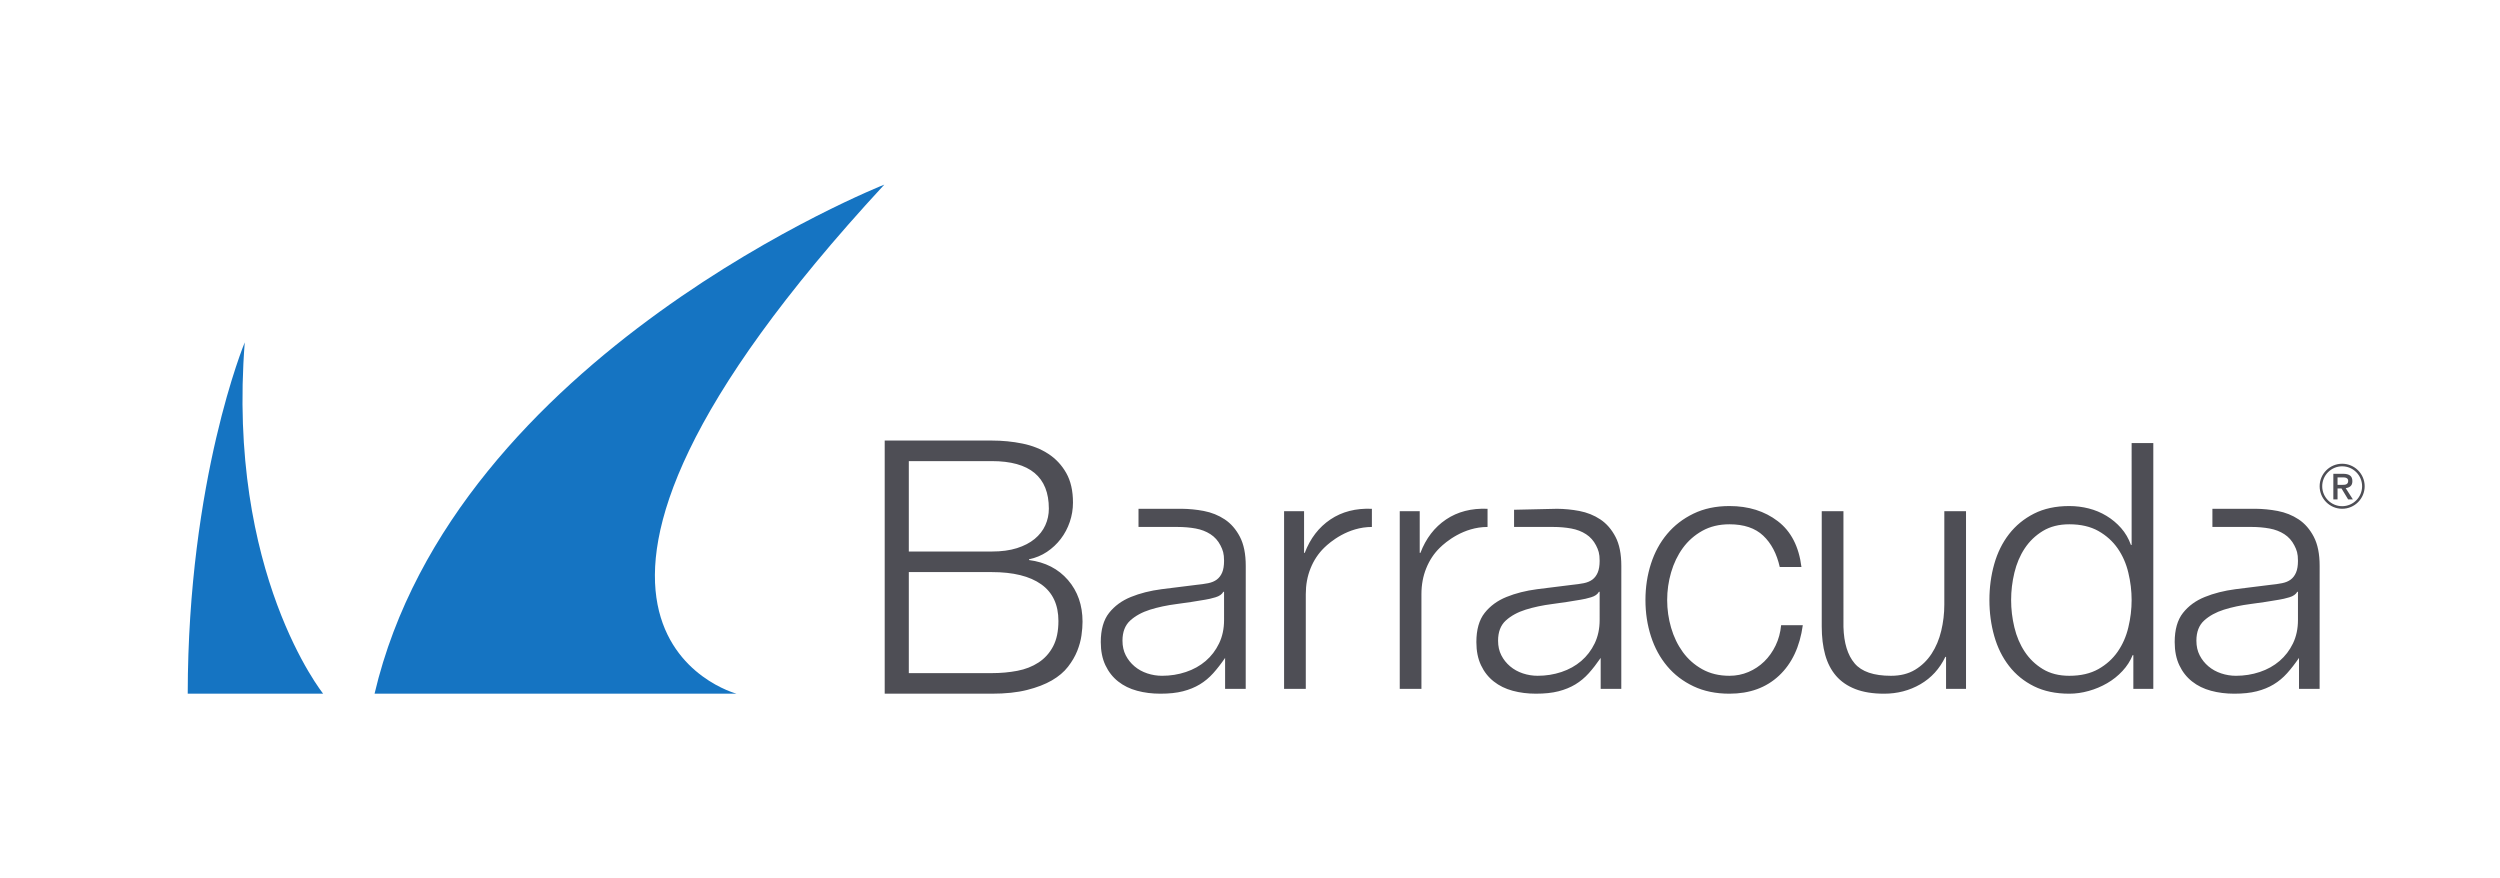 <?xml version="1.0" encoding="UTF-8" standalone="no"?>
<svg
   xmlns:dc="http://purl.org/dc/elements/1.1/"
   xmlns:cc="http://creativecommons.org/ns#"
   xmlns:rdf="http://www.w3.org/1999/02/22-rdf-syntax-ns#"
   xmlns:svg="http://www.w3.org/2000/svg"
   xmlns="http://www.w3.org/2000/svg"
   viewBox="0 0 645.56 226.84"
   height="226.84"
   width="645.56"
   xml:space="preserve"
   id="svg2"
   version="1.1"><defs
     id="defs6" /><g
     transform="matrix(1.333,0,0,-1.333,0,226.84)"
     id="g10"><g
       transform="scale(0.1)"
       id="g12"><path
         id="path14"
         style="fill:#1574c2;fill-opacity:1;fill-rule:nonzero;stroke:none"
         d="m 1713.1,1344.11 c 0,0 -833.088,-329.05 -987.526,-986.188 h 701.306 c 0,0 -503.653,131.91 286.22,986.188 z M 626.023,357.922 H 363.648 C 364.074,774.176 474.137,1038.54 474.137,1038.54 439.008,590.672 626.023,357.922 626.023,357.922" /><path
         id="path16"
         style="fill:#4e4e55;fill-opacity:1;fill-rule:nonzero;stroke:none"
         d="m 4537.14,798.391 c -21.3,0 -38.62,-17.328 -38.62,-38.625 0,-21.301 17.32,-38.625 38.62,-38.625 21.3,0 38.63,17.324 38.63,38.625 0,21.297 -17.33,38.625 -38.63,38.625 z m 0,-82.239 c -24.04,0 -43.61,19.567 -43.61,43.614 0,24.047 19.57,43.613 43.61,43.613 24.05,0 43.62,-19.566 43.62,-43.613 0,-24.047 -19.57,-43.614 -43.62,-43.614 z m 0.17,46.332 c 1.52,0 2.97,0.055 4.37,0.18 1.4,0.117 2.62,0.457 3.65,1.012 1.04,0.562 1.87,1.34 2.52,2.34 0.64,0.992 0.95,2.41 0.95,4.246 0,1.515 -0.33,2.715 -1.01,3.593 -0.68,0.879 -1.54,1.559 -2.58,2.036 -1.04,0.48 -2.19,0.781 -3.47,0.902 -1.28,0.117 -2.52,0.176 -3.71,0.176 h -9.82 v -14.485 z m -9.1,-28.14 h -8.14 v 49.57 h 18.8 c 5.98,0 10.49,-1.121 13.53,-3.351 3.03,-2.239 4.55,-5.872 4.55,-10.899 0,-4.469 -1.24,-7.742 -3.71,-9.816 -2.48,-2.075 -5.55,-3.313 -9.23,-3.711 l 13.89,-21.793 h -9.21 l -12.82,21.191 h -7.66 z M 1760.52,397.762 v 195.726 h 160.71 c 41.67,0 73.6,-7.879 95.8,-23.679 22.21,-15.789 33.31,-39.5 33.31,-71.079 0,-19.71 -3.42,-36.05 -10.29,-49.109 -6.87,-13.07 -16.26,-23.48 -28.17,-31.262 -11.91,-7.781 -25.64,-13.179 -41.2,-16.14 -15.57,-2.969 -32.06,-4.457 -49.45,-4.457 z m 0,235.578 v 175.137 h 160.71 c 73.72,0 110.57,-30.684 110.57,-92.043 0,-11.434 -2.29,-22.204 -6.86,-32.262 -4.57,-10.102 -11.46,-18.902 -20.61,-26.461 -9.15,-7.539 -20.6,-13.492 -34.33,-17.84 -13.74,-4.351 -30.01,-6.531 -48.77,-6.531 z m -46.71,214.965 V 357.922 h 207.42 c 26.55,0 49.33,2.387 68.34,7.219 18.98,4.808 35.03,10.968 48.08,18.531 13.04,7.566 23.46,16.367 31.25,26.449 7.78,10.07 13.74,20.25 17.85,30.551 4.11,10.316 6.86,20.367 8.25,30.238 1.37,9.84 2.05,18.641 2.05,26.449 0,32.02 -9.38,58.93 -28.15,80.7 -18.79,21.742 -43.96,34.671 -75.56,38.781 v 1.398 c 12.81,2.723 24.39,7.551 34.7,14.41 10.3,6.872 19.23,15.231 26.78,25.063 7.55,9.859 13.4,20.859 17.51,32.98 4.13,12.098 6.19,24.618 6.19,37.426 0,22.895 -4.36,41.996 -13.06,57.332 -8.7,15.336 -20.26,27.723 -34.68,37.098 -14.43,9.406 -31.14,16.031 -50.15,19.922 -19,3.871 -38.79,5.836 -59.4,5.836 z M 4451.53,555.359 h -1.33 c -2.68,-4.918 -7.79,-8.461 -15.34,-10.699 -7.55,-2.211 -14.24,-3.769 -20.03,-4.66 -17.79,-3.121 -36.14,-5.891 -55.01,-8.32 -18.87,-2.442 -36.17,-6.102 -51.73,-10.981 -15.55,-4.929 -28.33,-11.949 -38.34,-21.078 -9.96,-9.101 -14.97,-22.101 -14.97,-38.992 0,-10.641 2.08,-20.117 6.33,-28.348 4.19,-8.211 9.88,-15.312 16.96,-21.312 7.14,-6.039 15.37,-10.61 24.7,-13.688 9.34,-3.121 18.91,-4.672 28.69,-4.672 16,0 31.37,2.45 46.02,7.332 14.68,4.891 27.45,12.02 38.36,21.34 10.88,9.348 19.55,20.668 26.02,34.02 6.44,13.34 9.67,28.449 9.67,45.371 z m 30.66,106.52 c 7.55,-14.438 11.34,-33.231 11.34,-56.32 l -0.06,-238.309 h -39.93 v 60.031 0 c -7.58,-11.133 -15.28,-20.98 -23.02,-29.672 -7.79,-8.668 -16.46,-15.898 -26.04,-21.668 -9.55,-5.793 -20.46,-10.23 -32.69,-13.351 -12.21,-3.129 -26.77,-4.668 -43.67,-4.668 -16.01,0 -30.99,1.867 -45.01,5.668 -14,3.769 -26.25,9.75 -36.67,18.012 -10.47,8.207 -18.72,18.66 -24.7,31.367 -6,12.652 -9.01,27.66 -9.01,45.011 0,24.008 5.35,42.801 16.01,56.372 10.69,13.558 24.76,23.878 42.38,30.968 17.53,7.141 37.35,12.141 59.32,15.032 22.03,2.878 44.38,5.679 67.05,8.359 8.87,0.848 16.69,2 23.34,3.328 6.68,1.34 12.22,3.652 16.67,6.973 4.48,3.359 7.91,7.929 10.34,13.699 2.46,5.769 3.69,13.34 3.69,22.668 0,14.18 -2.35,20.723 -7.03,29.851 -4.66,9.09 -11.11,16.34 -19.33,21.668 -8.26,5.352 -17.79,9.024 -28.66,11.024 -10.95,1.988 -22.6,3.027 -35.02,3.027 h -75.71 v 35.203 h 83.52 c 14.32,-0.152 28.59,-1.511 42.88,-4.23 15.13,-2.906 28.66,-8.344 40.69,-16.344 11.99,-7.969 21.76,-19.238 29.32,-33.699 M 2371.2,555.352 h -1.33 c -2.7,-4.922 -7.8,-8.461 -15.35,-10.692 -7.57,-2.238 -14.24,-3.801 -19.98,-4.672 -17.81,-3.117 -36.14,-5.918 -55.05,-8.359 -18.9,-2.399 -36.14,-6.109 -51.68,-10.957 -15.6,-4.922 -28.36,-11.922 -38.39,-21.031 -9.98,-9.121 -15,-22.141 -15,-39.012 0,-10.668 2.1,-20.141 6.34,-28.367 4.23,-8.242 9.89,-15.313 16.98,-21.321 7.1,-6.019 15.36,-10.589 24.68,-13.679 9.4,-3.121 18.93,-4.641 28.71,-4.641 16.01,0 31.38,2.41 46.03,7.309 14.67,4.89 27.46,12 38.37,21.32 10.9,9.359 19.55,20.691 25.98,34.031 6.45,13.328 9.69,28.457 9.69,45.367 z m 30.68,106.527 c 7.56,-14.449 11.34,-33.25 11.34,-56.359 l -0.07,-238.301 h -39.94 v 60.031 0 c -7.58,-11.102 -15.26,-20.98 -23.02,-29.66 -7.79,-8.668 -16.46,-15.899 -26.04,-21.668 -9.54,-5.762 -20.43,-10.211 -32.68,-13.344 -12.19,-3.137 -26.74,-4.656 -43.69,-4.656 -15.96,0 -31,1.859 -45,5.66 -14.02,3.758 -26.26,9.746 -36.7,18.008 -10.45,8.211 -18.65,18.672 -24.67,31.351 -6.01,12.668 -9.03,27.661 -9.03,45.02 0,24.019 5.36,42.82 16.02,56.379 10.68,13.519 24.8,23.859 42.37,30.969 17.53,7.14 37.34,12.16 59.34,15.019 22.04,2.871 44.36,5.672 67.06,8.363 8.92,0.868 16.68,2.008 23.35,3.297 6.65,1.364 12.19,3.692 16.65,7 4.47,3.364 7.91,7.91 10.38,13.703 2.41,5.789 3.65,13.348 3.65,22.68 0,14.18 -2.33,20.719 -6.98,29.859 -4.68,9.079 -11.14,16.329 -19.39,21.641 -8.24,5.34 -17.78,9.039 -28.64,11.039 -10.93,1.981 -22.62,3 -35.03,3 h -75.69 v 35.219 h 83.51 c 14.31,-0.176 28.56,-1.488 42.86,-4.215 15.11,-2.914 28.66,-8.344 40.68,-16.344 12.03,-8 21.79,-19.25 29.36,-33.691 m 696.88,-106.527 h -1.34 c -2.68,-4.922 -7.78,-8.461 -15.35,-10.692 -7.57,-2.238 -14.23,-3.801 -20.01,-4.672 -17.81,-3.117 -36.13,-5.918 -55.01,-8.359 -18.9,-2.399 -36.14,-6.109 -51.72,-10.957 -15.56,-4.922 -28.35,-11.922 -38.36,-21.031 -9.98,-9.121 -14.96,-22.141 -14.96,-39.012 0,-10.668 2.08,-20.141 6.33,-28.367 4.19,-8.242 9.88,-15.313 16.97,-21.321 7.11,-6.019 15.37,-10.589 24.68,-13.679 9.38,-3.121 18.92,-4.641 28.7,-4.641 15.98,0 31.35,2.41 46.03,7.309 14.67,4.89 27.44,12 38.36,21.32 10.87,9.359 19.55,20.691 26.01,34.031 6.4,13.328 9.67,28.457 9.67,45.367 z m 30.66,106.527 c 7.57,-14.449 11.34,-33.25 11.34,-56.359 l -0.06,-238.301 h -39.94 v 60.031 0 c -7.62,-11.102 -15.24,-20.98 -23.01,-29.66 -7.78,-8.668 -16.48,-15.899 -26.04,-21.668 -9.53,-5.762 -20.45,-10.211 -32.7,-13.344 -12.23,-3.137 -26.77,-4.656 -43.66,-4.656 -15.98,0 -31,1.859 -45.03,5.66 -13.99,3.758 -26.23,9.746 -36.65,18.008 -10.48,8.211 -18.69,18.672 -24.7,31.351 -6.02,12.668 -9.02,27.661 -9.02,45.02 0,24.019 5.35,42.82 16.01,56.379 10.7,13.519 24.76,23.859 42.37,30.969 17.55,7.14 37.34,12.16 59.35,15.019 22.02,2.871 44.34,5.672 67.06,8.363 8.85,0.868 16.66,2.008 23.32,3.297 6.66,1.364 12.22,3.692 16.69,7 4.43,3.364 7.89,7.91 10.34,13.703 2.41,5.789 3.67,13.348 3.67,22.68 0,14.18 -2.35,20.719 -7,29.859 -4.69,9.079 -11.14,16.329 -19.36,21.641 -8.24,5.34 -17.78,9.039 -28.7,11.039 -10.9,1.981 -22.58,3 -34.98,3 H 2933 v 33.336 l 83.53,1.883 c 14.3,-0.176 28.59,-1.488 42.86,-4.215 15.11,-2.914 28.67,-8.344 40.69,-16.344 12.02,-8 21.78,-19.25 29.34,-33.691 m 772.79,-175.578 c -4.24,17.558 -6.34,35.25 -6.34,53.051 0,17.757 2.1,35.418 6.34,53 4.23,17.57 10.85,33.25 19.99,47.046 9.11,13.762 20.78,24.981 35.02,33.672 14.24,8.649 31.37,13.02 51.33,13.02 22.23,0 41.05,-4.371 56.4,-13.02 15.32,-8.691 27.75,-19.91 37.34,-33.672 9.53,-13.796 16.49,-29.476 20.63,-47.046 4.24,-17.582 6.39,-35.243 6.39,-53 0,-17.801 -2.15,-35.493 -6.39,-53.051 -4.14,-17.563 -11.1,-33.223 -20.63,-46.992 -9.59,-13.797 -22.02,-25.02 -37.34,-33.68 -15.35,-8.649 -34.17,-13.02 -56.4,-13.02 -19.96,0 -37.09,4.371 -51.33,13.02 -14.24,8.66 -25.91,19.883 -35.02,33.68 -9.14,13.769 -15.76,29.429 -19.99,46.992 m 269.1,-119.051 v 476.219 h -42 V 646.082 h -1.35 c -4.46,12.457 -10.81,23.316 -18.99,32.648 -8.29,9.372 -17.66,17.231 -28.38,23.696 -10.66,6.445 -22.11,11.219 -34.33,14.34 -12.23,3.097 -24.83,4.675 -37.71,4.675 -26.19,0 -49.02,-4.894 -68.35,-14.703 -19.3,-9.797 -35.44,-23.008 -48.35,-39.66 -12.92,-16.68 -22.47,-36.047 -28.67,-58.008 -6.25,-22.039 -9.35,-45.281 -9.35,-69.718 0,-24.454 3.1,-47.68 9.35,-69.723 6.2,-22.008 15.75,-41.32 28.67,-58.008 12.91,-16.672 29.05,-29.793 48.35,-39.351 19.33,-9.579 42.16,-14.348 68.35,-14.348 12.44,0 25.06,1.758 37.71,5.348 12.63,3.539 24.53,8.531 35.66,14.992 11.12,6.429 21.05,14.347 29.69,23.687 8.67,9.332 15.23,19.59 19.68,30.699 h 1.35 V 367.25 Z m -362.82,0 v 344.18 h -42.03 V 530.66 c 0,-17.34 -1.99,-34.34 -6,-51.039 -3.99,-16.652 -10.23,-31.461 -18.67,-44.332 -8.46,-12.891 -19.1,-23.23 -32.01,-31.008 -12.91,-7.793 -28.46,-11.672 -46.69,-11.672 -33.38,0 -56.83,8 -70.35,24.012 -13.62,16.027 -20.83,39.59 -21.68,70.711 V 711.43 h -42.05 V 487.988 c 0,-20.457 2.24,-38.687 6.65,-54.699 4.48,-16.008 11.48,-29.578 21.02,-40.68 9.57,-11.121 22.03,-19.711 37.38,-25.699 15.31,-5.969 33.88,-8.988 55.7,-8.988 25.78,0 49.22,6.109 70.37,18.348 21.1,12.218 37.22,29.89 48.34,53.011 h 1.35 V 367.25 Z m -392.84,296.801 c 15.55,-14.692 26.22,-34.891 32.01,-60.692 h 42.04 c -4.93,39.571 -20.15,69.129 -45.73,88.692 -25.57,19.582 -56.81,29.39 -93.7,29.39 -26.22,0 -49.46,-4.894 -69.7,-14.703 -20.21,-9.777 -37.23,-22.867 -51,-39.328 -13.83,-16.469 -24.26,-35.672 -31.37,-57.691 -7.11,-22.039 -10.69,-45.457 -10.69,-70.391 0,-24.879 3.58,-48.328 10.69,-70.367 7.11,-22.012 17.54,-41.211 31.37,-57.68 13.77,-16.441 30.79,-29.453 51,-39.011 20.24,-9.579 43.48,-14.348 69.7,-14.348 39.13,0 71.17,11.668 96.05,35.008 24.9,23.351 40.24,55.922 46.01,97.718 h -42 c -1.34,-14.218 -4.89,-27.347 -10.67,-39.328 -5.77,-12.011 -13.14,-22.371 -22.02,-31.039 -8.93,-8.66 -19.13,-15.449 -30.67,-20.34 -11.57,-4.882 -23.78,-7.332 -36.7,-7.332 -20,0 -37.55,4.231 -52.71,12.68 -15.1,8.422 -27.66,19.543 -37.68,33.313 -9.99,13.796 -17.54,29.476 -22.66,47.039 -5.1,17.578 -7.65,35.48 -7.65,53.687 0,18.262 2.55,36.152 7.65,53.692 5.12,17.558 12.67,33.242 22.66,47.031 10.02,13.758 22.58,24.871 37.68,33.34 15.16,8.449 32.71,12.699 52.71,12.699 28.01,0 49.83,-7.36 65.38,-22.039 m -928.17,47.394 V 367.25 h 42.05 v 183.449 c 0,18.199 3.08,34.981 9.34,50.332 6.18,15.36 15,28.571 26.33,39.66 11.34,11.129 45.86,40.239 92.38,40.239 v 35.183 c -31.13,1.321 -57.93,-5.601 -80.37,-20.672 -22.45,-15.132 -39.04,-36.711 -49.7,-64.722 h -1.32 v 80.726 z m 262.74,0 v -80.726 h 1.34 c 10.69,28.011 27.22,49.59 49.69,64.722 22.44,15.071 49.25,21.993 80.37,20.672 V 680.93 c -46.53,0 -81.04,-29.11 -92.39,-40.239 -11.35,-11.089 -20.11,-24.3 -26.32,-39.66 -6.24,-15.351 -9.36,-32.133 -9.36,-50.332 V 367.25 h -42.01 v 344.195 h 38.68" /></g></g></svg>